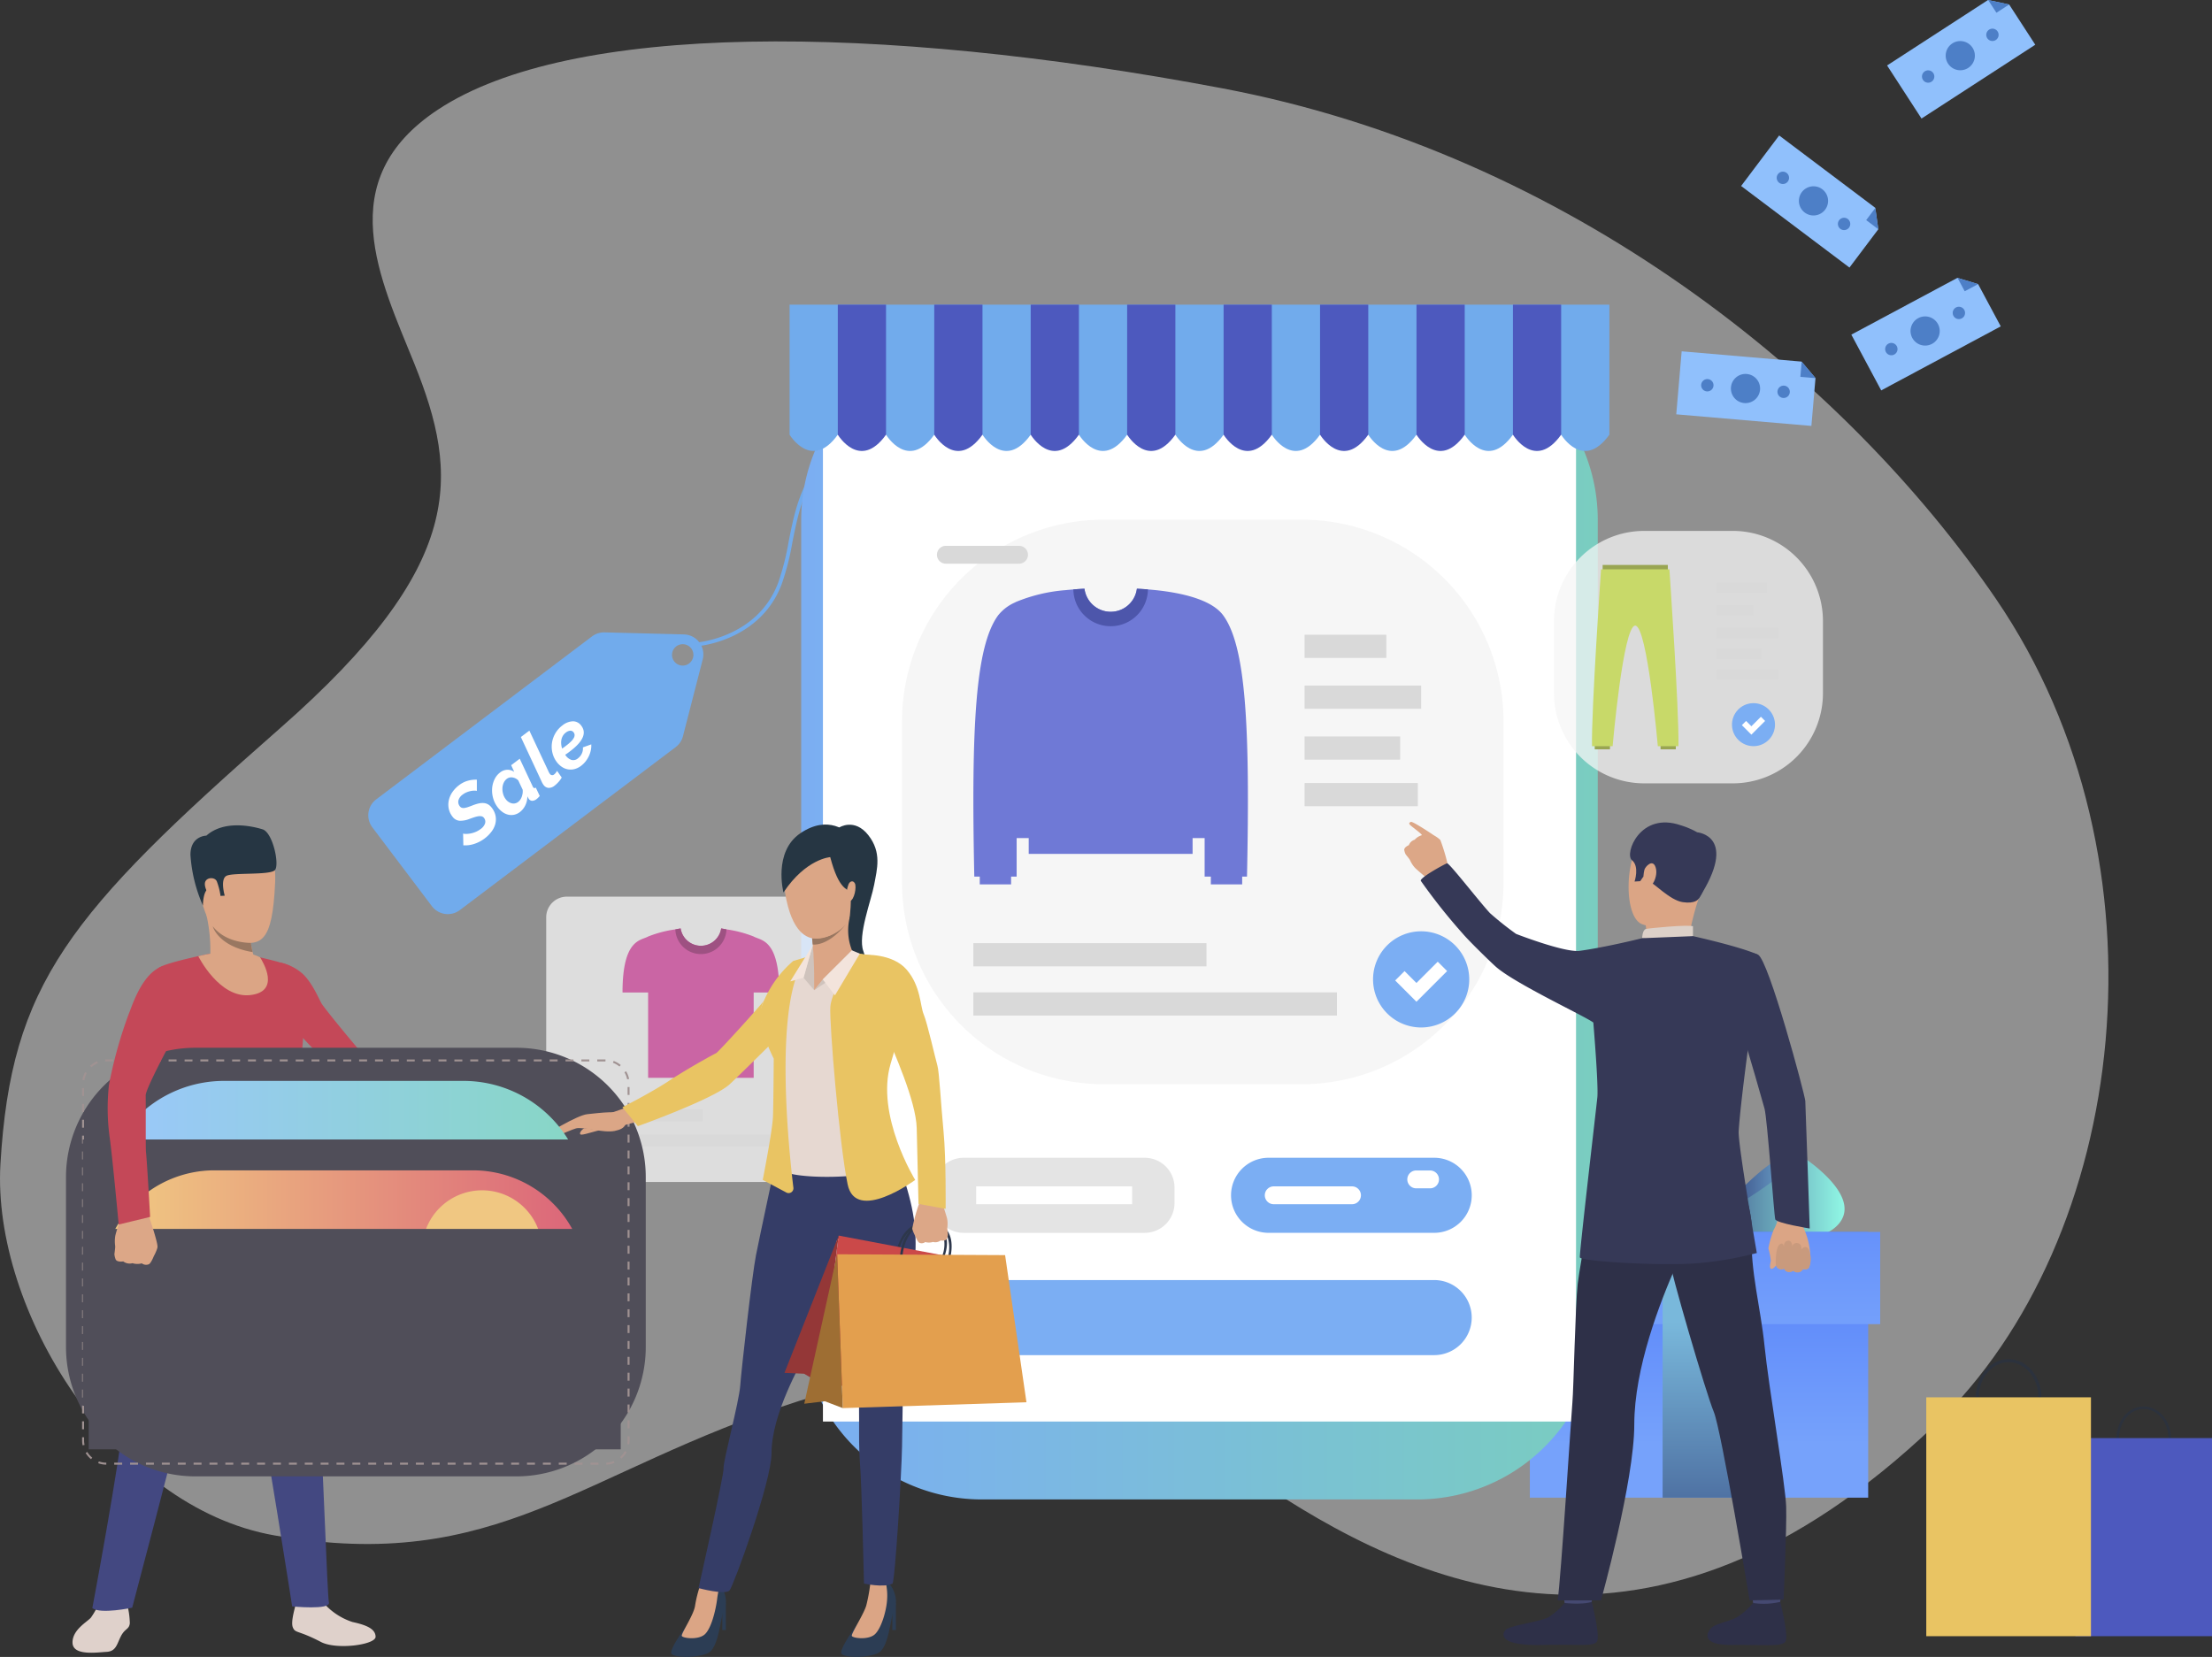 <svg xmlns="http://www.w3.org/2000/svg" xmlns:xlink="http://www.w3.org/1999/xlink" width="358.339" height="268.455" viewBox="0 0 358.339 268.455"><rect x="0" y="0" width="358.339" height="268.455" fill="#333333" stroke="none"/><defs><style>.a{fill:#eee;opacity:0.5;}.b{fill:#71abec;}.c{fill:url(#a);}.d{fill:url(#b);}.e{fill:url(#c);}.f{fill:url(#f);}.g{fill:url(#g);}.h{fill:url(#h);}.i{fill:url(#i);}.j{fill:url(#j);}.k{fill:#fff;}.l,.q,.t{fill:#f6f6f6;}.m{fill:#d9d9d9;}.n{fill:#6f79d6;}.o{fill:#4d56ab;}.p{fill:#7baef3;}.q{opacity:0.75;}.r{fill:#ca65a4;}.s{fill:#9e5182;}.t{opacity:0.74;}.u{fill:#99a552;}.v{fill:#c8d969;}.w{fill:#dba585;}.x{fill:#c99a7d;}.y{fill:#363957;}.z{fill:#454971;}.aa{fill:#2e3048;}.ab{fill:#dcd0c8;}.ac{fill:#dca787;}.ad{fill:#90c0fc;}.ae{fill:#4d7fc7;}.af{fill:#4d59be;}.ag{fill:#e4e4e4;}.ah{fill:#2c323d;}.ai{fill:#e9c463;}.aj{fill:#dfd1cb;}.ak{fill:#434881;}.al{fill:#c44858;}.am{fill:#263643;}.an{fill:#997761;}.ao{fill:#504e59;}.ap{fill:#a09292;}.aq{fill:#dba686;}.ar{fill:#2c3d54;}.as{fill:#353d67;}.at{fill:#e6d8d1;}.au{fill:#cfc3bc;}.av{fill:#f3e4dc;}.aw{fill:url(#k);}.ax{fill:url(#l);}.ay{fill:#f0c782;}.az{fill:#2d374b;}.ba{fill:#cb4949;}.bb{fill:#943737;}.bc{fill:#e39f4e;}.bd{fill:#9e6e33;}</style><linearGradient id="a" y1="0.5" x2="1" y2="0.5" gradientUnits="objectBoundingBox"><stop offset="0" stop-color="#293371"/><stop offset="1" stop-color="#79b8db"/></linearGradient><linearGradient id="b" y1="0.5" x2="1" y2="0.5" gradientUnits="objectBoundingBox"><stop offset="0" stop-color="#465f92"/><stop offset="0.995" stop-color="#94ffe9"/></linearGradient><linearGradient id="c" x1="-0.272" y1="1.088" x2="1.226" y2="-0.161" xlink:href="#b"/><linearGradient id="f" x1="0.494" y1="0.579" x2="0.444" y2="-0.361" gradientUnits="objectBoundingBox"><stop offset="0" stop-color="#3e4a91"/><stop offset="1" stop-color="#586cd9"/></linearGradient><linearGradient id="g" x1="0.5" y1="0.8" x2="0.5" y2="0.077" gradientUnits="objectBoundingBox"><stop offset="0" stop-color="#76a2fb"/><stop offset="1" stop-color="#5782fa"/></linearGradient><linearGradient id="h" x1="0.5" y1="1.172" x2="0.5" y2="-1.125" xlink:href="#g"/><linearGradient id="i" x1="0.5" y1="1.595" x2="0.5" y2="0.34" xlink:href="#a"/><linearGradient id="j" y1="0.5" x2="1" y2="0.5" gradientUnits="objectBoundingBox"><stop offset="0" stop-color="#7baef3"/><stop offset="1" stop-color="#7acdc0"/></linearGradient><linearGradient id="k" y1="0.5" x2="1" y2="0.5" gradientUnits="objectBoundingBox"><stop offset="0" stop-color="#9bc7fc"/><stop offset="1" stop-color="#87d7c4"/></linearGradient><linearGradient id="l" y1="0.5" x2="1" y2="0.5" gradientUnits="objectBoundingBox"><stop offset="0" stop-color="#f1cc82"/><stop offset="1" stop-color="#db6479"/></linearGradient></defs><g transform="translate(-3925 -982)"><path class="a" d="M1452.656,474.648c31.436-30.009,38.946-91.277,9.829-133.876-24.269-35.506-68.971-72.028-125.3-82.675s-105.681-10.635-127.023,3.43c-17.466,11.51-9.347,27.541-3.869,41.163,7.312,18.185,8.389,32.623-21.69,59.04-34.337,30.156-43.631,41.477-45.352,70.636-1.4,23.716,18.4,55.616,44.381,60.187,36.17,6.365,49.595-10.445,84.981-21.777,28.387-9.09,48.075-4.84,73.813,12.582S1406.524,518.685,1452.656,474.648Z" transform="translate(2785.821 738.211)"/><g transform="translate(3935.691 982)"><g transform="translate(0 0)"><g transform="translate(102.105 50.203)"><path class="b" d="M1700.558,521.46l-.039-.615c.1-.007,9.884-.73,13.264-9.679a41.643,41.643,0,0,0,1.7-6.676c1.554-7.837,3.161-15.94,18.417-21.46,9.714-3.515,16.938-2.911,22.745-2.427,8.909.744,14.8,1.236,22.306-13.66l.55.277c-7.7,15.268-13.748,14.763-22.908,14-5.745-.479-12.9-1.077-22.482,2.392-14.929,5.4-16.5,13.331-18.023,21a42.03,42.03,0,0,1-1.732,6.773C1710.837,520.711,1700.66,521.454,1700.558,521.46Z" transform="translate(-1700.519 -466.943)"/></g><g transform="translate(235.195 186.762)"><path class="c" d="M2440.723,1157.366s-7.492-2.724-11.63-5.782a7.209,7.209,0,0,1-2.515-2.75,1.893,1.893,0,0,1,.587-2.25s.5-.2,1.77.323c1.88.78,5.446,3.166,11.564,10.2Z" transform="translate(-2413.652 -1146.545)"/><path class="d" d="M2412.888,1157.52l-.427,2.09s-14.957,3.734-19.707-1.14c-.071-.072-.138-.144-.2-.218a3.882,3.882,0,0,1-.826-1.472c-1.342-4.627,7.6-10.043,7.6-10.043-.2.26-.15.621.1,1.055a6.99,6.99,0,0,0,1.226,1.427C2404.181,1152.549,2412.888,1157.52,2412.888,1157.52Z" transform="translate(-2385.817 -1146.699)"/><path class="e" d="M2401.2,1153.413s-3.079,1.271-4.008,3.263-1.45,3.685-2.735,4.293a3.358,3.358,0,0,0-1.363,1.477,3.888,3.888,0,0,1-.826-1.472,4.674,4.674,0,0,1,1.065-2.456c1.914-2.264,3.851-3.9,4.088-4.721.179-.619,1.776-1.443,2.553-1.811a6.994,6.994,0,0,0,1.227,1.427Z" transform="translate(-2386.362 -1150.893)"/><path class="c" d="M2520.262,1157.366s7.492-2.724,11.63-5.782a7.2,7.2,0,0,0,2.514-2.75,1.893,1.893,0,0,0-.587-2.25s-.5-.2-1.769.323c-1.88.78-5.447,3.166-11.564,10.2Z" transform="translate(-2488.634 -1146.545)"/><path class="d" d="M2520.262,1157.52l.427,2.09s14.958,3.734,19.709-1.14c.07-.072.137-.144.2-.218a3.882,3.882,0,0,0,.826-1.472c1.342-4.627-7.6-10.043-7.6-10.043.2.26.15.621-.1,1.055a6.974,6.974,0,0,1-1.226,1.427C2528.969,1152.549,2520.262,1157.52,2520.262,1157.52Z" transform="translate(-2488.634 -1146.699)"/><path class="f" d="M2493.856,1196.539s.7-.791,1.188-.481,1.188-.594,1.937-.232.827-.639,1.732-.087a2.627,2.627,0,0,1,.775,3.264c-.672.9-1.034-.181-1.369,0s-.956.988-1.989.364-2.558.565-2.454-.209A7.752,7.752,0,0,1,2493.856,1196.539Z" transform="translate(-2467.355 -1185.718)"/><rect class="g" width="54.812" height="43.052" transform="translate(1.944 12.837)"/><rect class="h" width="58.699" height="14.939" transform="translate(0 12.837)"/><rect class="i" width="11.791" height="43.052" transform="translate(23.454 12.837)"/></g><path class="j" d="M29.241,0H99.8a29.241,29.241,0,0,1,29.241,29.241V158.7A29.241,29.241,0,0,1,99.8,187.941H29.237A29.237,29.237,0,0,1,0,158.7V29.241A29.241,29.241,0,0,1,29.241,0Z" transform="translate(119.102 54.997)"/><g transform="translate(48.972 102.452)"><path class="b" d="M1487.219,727.3l-12.842-.331a3.241,3.241,0,0,0-2.035.653l-34.958,26.4a3.238,3.238,0,0,0-.633,4.535l9.646,12.773a3.238,3.238,0,0,0,4.535.632l34.958-26.4a3.235,3.235,0,0,0,1.185-1.779l3.2-12.442A3.238,3.238,0,0,0,1487.219,727.3Zm.859,4.7a1.733,1.733,0,1,1,.339-2.426A1.732,1.732,0,0,1,1488.079,731.992Z" transform="translate(-1436.097 -726.964)"/><g transform="translate(12.974 14.413)"><path class="k" d="M1506.542,855.243a5.694,5.694,0,0,1-1.685.881,4.564,4.564,0,0,1-1.77.231l-.04-1.905a1.235,1.235,0,0,0,.427.059,3.963,3.963,0,0,0,.7-.059,4.214,4.214,0,0,0,.844-.239,3.555,3.555,0,0,0,.849-.479,1.836,1.836,0,0,0,.743-.944.983.983,0,0,0-.183-.878.652.652,0,0,0-.378-.252,1.387,1.387,0,0,0-.522-.013,3.973,3.973,0,0,0-.653.159q-.359.117-.779.271a4,4,0,0,1-1.631.3,1.572,1.572,0,0,1-1.151-.684,3.089,3.089,0,0,1-.606-1.34,3.365,3.365,0,0,1,.044-1.375,3.762,3.762,0,0,1,.592-1.284,4.814,4.814,0,0,1,1.038-1.069,4.183,4.183,0,0,1,1.494-.745,4.74,4.74,0,0,1,1.4-.157l0,1.825a1.068,1.068,0,0,0-.346-.048,2.864,2.864,0,0,0-.572.05,3.671,3.671,0,0,0-.676.193,2.737,2.737,0,0,0-.664.37,1.749,1.749,0,0,0-.729.974,1.126,1.126,0,0,0,.23.949.659.659,0,0,0,.318.239.943.943,0,0,0,.437.028,3.063,3.063,0,0,0,.562-.139q.311-.105.713-.262a7.272,7.272,0,0,1,.946-.308,2.871,2.871,0,0,1,.837-.087,1.742,1.742,0,0,1,.731.2,1.962,1.962,0,0,1,.63.565,3.086,3.086,0,0,1,.63,1.395,3.006,3.006,0,0,1-.09,1.346,3.645,3.645,0,0,1-.651,1.216A5.8,5.8,0,0,1,1506.542,855.243Z" transform="translate(-1500.663 -836.263)"/><path class="k" d="M1540.394,837.511a2.333,2.333,0,0,1-.943.443,2.2,2.2,0,0,1-.962-.014,2.606,2.606,0,0,1-.914-.424,3.607,3.607,0,0,1-.791-.777,4.345,4.345,0,0,1-.731-1.474,4.6,4.6,0,0,1-.165-1.576,4.064,4.064,0,0,1,.384-1.462,3.039,3.039,0,0,1,.918-1.133,1.962,1.962,0,0,1,1.172-.429,1.819,1.819,0,0,1,1.11.349l-.5-1.089,1.388-1.048,2.071,4.422a.915.915,0,0,0,.109.21.272.272,0,0,0,.421.04l.643,1.368c-.108.116-.2.215-.286.3a2.185,2.185,0,0,1-.228.2,1.2,1.2,0,0,1-.692.279.678.678,0,0,1-.565-.306,2.5,2.5,0,0,1-.235-.44,3.287,3.287,0,0,1-.337,1.483A3.011,3.011,0,0,1,1540.394,837.511Zm-.271-1.65a1.5,1.5,0,0,0,.328-.353,2.046,2.046,0,0,0,.244-.485,2.966,2.966,0,0,0,.133-.556,2.228,2.228,0,0,0,.006-.574l-.709-1.5a1.606,1.606,0,0,0-.934-.482,1.194,1.194,0,0,0-.921.223,1.657,1.657,0,0,0-.513.656,2.318,2.318,0,0,0-.2.867,2.944,2.944,0,0,0,.112.924,2.478,2.478,0,0,0,.412.836,1.75,1.75,0,0,0,.97.682A1.209,1.209,0,0,0,1540.123,835.861Z" transform="translate(-1528.802 -822.813)"/><path class="k" d="M1564.554,815.118a1.5,1.5,0,0,1-.991.366,1.1,1.1,0,0,1-.808-.488,2.047,2.047,0,0,1-.13-.195c-.04-.068-.082-.144-.125-.231l-3.417-7.325,1.378-1.04,3.164,6.752a1.207,1.207,0,0,0,.063.116,1.285,1.285,0,0,0,.073.107.47.47,0,0,0,.746.1,1.3,1.3,0,0,0,.233-.241,2.24,2.24,0,0,0,.207-.319l.756,1.089a3.817,3.817,0,0,1-.523.719A4.612,4.612,0,0,1,1564.554,815.118Z" transform="translate(-1547.343 -804.696)"/><path class="k" d="M1588.725,805.9a2.986,2.986,0,0,1-1.056.529,2.5,2.5,0,0,1-2.047-.341,3.379,3.379,0,0,1-.843-.8,3.972,3.972,0,0,1-.7-1.479A4.251,4.251,0,0,1,1584,802.2a4.383,4.383,0,0,1,.54-1.547,4.254,4.254,0,0,1,1.148-1.29,2.889,2.889,0,0,1,1.7-.672,1.649,1.649,0,0,1,1.372.729q1.322,1.75-1.807,4.113l-.383.289q-.2.148-.43.292l.1.135a1.856,1.856,0,0,0,.922.7,1.138,1.138,0,0,0,1.045-.253,2.047,2.047,0,0,0,.633-.787,1.9,1.9,0,0,0,.171-.991l1.356-.487a3.652,3.652,0,0,1-.073.958,4.158,4.158,0,0,1-.317.947,4.536,4.536,0,0,1-.532.857A3.927,3.927,0,0,1,1588.725,805.9Zm-2.484-5.379a1.8,1.8,0,0,0-.477.531,1.963,1.963,0,0,0-.238.643,2.647,2.647,0,0,0-.029.7,3.087,3.087,0,0,0,.15.716c.116-.076.226-.154.329-.232l.321-.242a7.275,7.275,0,0,0,.806-.689,2.45,2.45,0,0,0,.442-.578.948.948,0,0,0,.122-.475.72.72,0,0,0-.153-.4.631.631,0,0,0-.568-.279A1.322,1.322,0,0,0,1586.241,800.525Z" transform="translate(-1567.22 -798.692)"/></g></g><rect class="k" width="122" height="165.341" transform="translate(122.623 64.976)"/><g transform="translate(135.439 84.197)"><path class="l" d="M32.68,0H64.757A32.679,32.679,0,0,1,97.436,32.679V58.786a32.68,32.68,0,0,1-32.68,32.68H32.68A32.68,32.68,0,0,1,0,58.786V32.68A32.68,32.68,0,0,1,32.68,0Z"/><g transform="translate(11.552 68.615)"><rect class="m" width="37.762" height="3.761"/></g><g transform="translate(65.211 18.642)"><rect class="m" width="13.239" height="3.761"/></g><g transform="translate(65.211 26.881)"><rect class="m" width="18.882" height="3.761"/></g><g transform="translate(65.211 35.121)"><rect class="m" width="15.478" height="3.761"/></g><g transform="translate(65.211 42.666)"><rect class="m" width="18.344" height="3.761"/></g><g transform="translate(11.552 76.585)"><rect class="m" width="58.898" height="3.761"/></g><g transform="translate(11.552 11.188)"><path class="n" d="M1930.808,693.941a26.341,26.341,0,0,1,8.016-1.909c.437-.044.861-.081,1.279-.119.624-.049,1.23-.087,1.8-.112a4.28,4.28,0,0,0,8.491,0c.562.025,1.166.063,1.791.112.412.037.842.075,1.273.119,4.236.443,9.052,1.529,10.923,4.092,3.644,4.991,4.367,17.78,3.849,42.317h-.782V739.7h-5.075v-1.254h-1.005V732.2h-1.95v2.567H1932.87V732.2h-1.956v6.238h-.9V739.7h-5.075v-1.254h-.885c-.518-24.536.212-37.326,3.85-42.317a7.141,7.141,0,0,1,2.688-2.077Z" transform="translate(-1923.902 -691.801)"/><g transform="translate(16.201)"><path class="o" d="M2016.607,691.913a6.04,6.04,0,0,1-12.079,0c.624-.049,1.23-.087,1.8-.112a4.28,4.28,0,0,0,8.491,0C2015.377,691.826,2015.982,691.863,2016.607,691.913Z" transform="translate(-2004.528 -691.801)"/></g></g><g transform="translate(76.301 66.689)"><path class="p" d="M2261.717,975.8a7.791,7.791,0,1,1-7.792-7.791A7.792,7.792,0,0,1,2261.717,975.8Z" transform="translate(-2246.134 -968.006)"/></g><g transform="translate(79.885 71.616)"><path class="k" d="M2267.415,999.014l-3.447-3.447,1.519-1.52,1.927,1.927,3.449-3.449,1.52,1.52Z" transform="translate(-2263.969 -992.524)"/></g></g><g transform="translate(77.794 145.275)"><path class="q" d="M1626.305,940.08h-43.424a3.348,3.348,0,0,0-3.348,3.348V982.96a3.348,3.348,0,0,0,3.348,3.348h43.424a3.349,3.349,0,0,0,3.349-3.348V943.428A3.348,3.348,0,0,0,1626.305,940.08Z" transform="translate(-1579.533 -940.08)"/><g transform="translate(5.943 34.473)"><rect class="m" width="19.425" height="1.935"/></g><g transform="translate(5.943 38.573)"><rect class="m" width="30.297" height="1.935"/></g><g transform="translate(39.249 33.483)"><path class="p" d="M1782.876,1110.719a4.008,4.008,0,1,1-4.008-4.008A4.007,4.007,0,0,1,1782.876,1110.719Z" transform="translate(-1774.861 -1106.711)"/></g><g transform="translate(41.143 36.068)"><path class="k" d="M1786.01,1122.76l-1.723-1.722.68-.68,1.043,1.042,1.825-1.825.679.68Z" transform="translate(-1784.287 -1119.575)"/></g><g transform="translate(12.362 5.149)"><path class="r" d="M1666.45,976.087H1662.3v13.822h-17.1V976.087h-4.147c0-8.714,2.972-8.392,4.147-9.072a19.03,19.03,0,0,1,4.409-1.157c.29-.054.577-.107.86-.154a3.322,3.322,0,0,0,6.565,0c.283.047.569.1.86.154a19.024,19.024,0,0,1,4.409,1.157C1663.478,967.695,1666.45,967.372,1666.45,976.087Z" transform="translate(-1641.053 -965.703)"/><g transform="translate(8.556)"><path class="s" d="M1691.919,965.857a4.145,4.145,0,0,1-8.285,0c.29-.054.576-.107.86-.154a3.322,3.322,0,0,0,6.565,0C1691.342,965.75,1691.628,965.8,1691.919,965.857Z" transform="translate(-1683.634 -965.703)"/></g></g></g><g transform="translate(241.052 86.018)"><path class="t" d="M14.613,0H28.959A14.613,14.613,0,0,1,43.571,14.613V26.289A14.612,14.612,0,0,1,28.959,40.9H14.612A14.612,14.612,0,0,1,0,26.289V14.613A14.613,14.613,0,0,1,14.613,0Z"/><rect class="m" width="8.203" height="1.682" transform="translate(26.305 8.337)"/><rect class="m" width="6.013" height="1.682" transform="translate(26.305 12.021)"/><rect class="m" width="10.072" height="1.682" transform="translate(26.305 15.705)"/><rect class="m" width="10.072" height="1.682" transform="translate(26.305 22.453)"/><rect class="m" width="7.295" height="1.682" transform="translate(26.305 19.079)"/><circle class="p" cx="3.484" cy="3.484" r="3.484" transform="translate(28.739 28.005) rotate(-1.59)"/><g transform="translate(30.437 30.11)"><path class="k" d="M2545.022,797.928l-1.541-1.542.679-.68.861.862,1.543-1.542.68.679Z" transform="translate(-2543.481 -795.026)"/></g><g transform="translate(6.153 5.514)"><rect class="u" width="2.468" height="1.684" transform="translate(11.11 28.19)"/><rect class="u" width="2.468" height="1.684" transform="translate(0.446 28.19)"/><rect class="u" width="10.561" height="1.421" transform="translate(1.727)"/><path class="v" d="M2435.174,676.156H2424.1s-1.582,22.791-1.464,28.651h3.34s1.7-19.531,3.662-19.531,3.662,19.531,3.662,19.531h3.34C2436.756,698.947,2435.174,676.156,2435.174,676.156Z" transform="translate(-2422.63 -675.445)"/></g></g><g transform="translate(216.78 133.156)"><g transform="translate(59.007 62.25)"><path class="w" d="M2566.984,1190.164a4.4,4.4,0,0,0-.569,1.506,7.229,7.229,0,0,1-.7,1.779,16.952,16.952,0,0,0-.845,2.964,13.747,13.747,0,0,1,.4,1.985c-.068.429-.313,1.28.073,1.336s.823-.64.823-.64a.565.565,0,0,0,.29.546.956.956,0,0,0,.97.035s.233.435.527.494a1.2,1.2,0,0,0,.965-.13,1.169,1.169,0,0,0,.733.235.961.961,0,0,0,.813-.505s.725.147.935-.192a3.25,3.25,0,0,0,.26-1,11.713,11.713,0,0,0-.918-5.067,4.487,4.487,0,0,1,.239-3.936Z" transform="translate(-2564.874 -1189.568)"/></g><g transform="translate(60.197 67.858)"><path class="x" d="M2570.8,1221.133s-.064-2.484.589-3.012.727.367.727.367-.088-.886.626-1.005.744.933.744.933a.691.691,0,0,1,.867-.543c.75.14.571,1.012.571,1.012s.717-.855,1.182-.034a3.7,3.7,0,0,1,.062,3.016s-.254.382-.969.2a.988.988,0,0,1-1.548.3s-1.1.608-1.5-.357A.912.912,0,0,1,2570.8,1221.133Z" transform="translate(-2570.796 -1217.474)"/></g><path class="y" d="M2532.159,991.456s4.251,14.167,5.687,19.393c.45,1.639,1.541,17.291,1.734,17.922s5.584,1.493,5.584,1.493-.654-19.58-.715-20.648-5.949-22.933-7.662-23.714c-1.283-.584-1.96-.1-3.577,1.1C2530.943,988.685,2532.159,991.456,2532.159,991.456Z" transform="translate(-2479.466 -964.378)"/><g transform="translate(56.143 123.463)"><path class="z" d="M2550.621,1494.546s.387,2.69.436,3.093,4.311-.238,4.311-.238l.345-3.2S2551.154,1494.167,2550.621,1494.546Z" transform="translate(-2550.621 -1494.199)"/></g><g transform="translate(49.138 126.379)"><path class="aa" d="M2523.154,1508.893a11.5,11.5,0,0,1-2.656,2.327c-1.306.707-3.358.986-4.131,1.717-.557.528-2.03,2.8,3.394,2.754s8.04.321,8.621-.55-.841-6.431-.841-6.431A11.476,11.476,0,0,1,2523.154,1508.893Z" transform="translate(-2515.758 -1508.711)"/></g><g transform="translate(25.606 123.463)"><path class="z" d="M2398.648,1494.546s.387,2.69.436,3.093,4.311-.238,4.311-.238l.344-3.2S2399.18,1494.167,2398.648,1494.546Z" transform="translate(-2398.648 -1494.199)"/></g><g transform="translate(16.095 126.379)"><path class="aa" d="M2361.217,1508.893a11.5,11.5,0,0,1-2.656,2.327c-1.306.707-6.112,1.287-6.885,2.017-.558.528-1.485,2.652,6.147,2.454,5.423-.141,8.04.321,8.621-.55s-.841-6.431-.841-6.431S2364.393,1509.205,2361.217,1508.893Z" transform="translate(-2351.315 -1508.711)"/></g><g transform="translate(42.835 54.702)"><path class="aa" d="M2494.171,1152s4,6.363,3.706,12.114,1.453,12.031,2.054,18.039c.67,6.7,3.415,22.554,3.514,26.137s-.426,15.023-.426,15.023l-5.493.126s-4.615-27.721-5.81-30.55-7.122-22.994-7.32-25.256S2494.171,1152,2494.171,1152Z" transform="translate(-2484.393 -1152)"/></g><g transform="translate(24.863 53.605)"><path class="aa" d="M2401.623,1148.5s-3.018,15.763-3.417,19.283-.663,17.035-.862,19.235-1.861,28.724-2.391,32.058h7.024s5.392-19.33,5.392-28.475,4.165-19.883,6.854-25.917,8.844-6.177,10.5-17.372C2424.719,1147.315,2403.859,1144.953,2401.623,1148.5Z" transform="translate(-2394.953 -1146.545)"/></g><g transform="translate(36.358 0.716)"><path class="w" d="M2461.732,883.828s-5.375-2.008-7.854,2.084-2.239,12.283.47,13.29,6.779.481,8.166-2.08,2.64-6.262,2.58-8.735A5.388,5.388,0,0,0,2461.732,883.828Z" transform="translate(-2452.159 -883.336)"/></g><g transform="translate(38.972 11.669)"><path class="w" d="M2465.325,942.945a4.65,4.65,0,0,1-.146,2.166c-.369.715,6.963.734,6.963.734a48.339,48.339,0,0,1,1.724-7.174C2475,935.385,2465.325,942.945,2465.325,942.945Z" transform="translate(-2465.166 -937.843)"/></g><g transform="translate(36.589 0.097)"><path class="y" d="M2464.391,892.653s-.506.835-2.572.51-4.586-3.073-5.449-3.375-.871-.808-.871-.808l-.54.789-.917.058s.836-2.459-.425-3.462,1.309-7.959,7.934-5.643c0,0,5.089,1.4,4.9,4.3S2465.53,891.211,2464.391,892.653Z" transform="translate(-2453.307 -880.253)"/></g><g transform="translate(38.55 16.841)"><path class="ab" d="M2463.065,965.592s.024-1.366.642-1.5,6.834-.729,7.594-.43v1.592S2469.837,966.158,2463.065,965.592Z" transform="translate(-2463.065 -963.583)"/></g><g transform="translate(38.755 6.716)"><path class="w" d="M2464.248,914.25c.116-.485,1.35-1.872,1.823-.387s-.714,3.483-1.376,3.313S2463.954,915.481,2464.248,914.25Z" transform="translate(-2464.085 -913.195)"/></g><g transform="translate(13.859 34.988)"><path class="y" d="M2340.212,1053.9h.01C2340.179,1053.914,2340.174,1053.916,2340.212,1053.9Z" transform="translate(-2340.186 -1053.895)"/></g><g transform="translate(47.462 1.692)"><path class="y" d="M2507.42,888.19s6.853.536.21,10.8Z" transform="translate(-2507.42 -888.19)"/></g><path class="ac" d="M2271.974,883.547a1.478,1.478,0,0,1,.956-.887,2.369,2.369,0,0,1,1.1-.707.991.991,0,0,1,.046-.094c-.486-.522-1.9-1.5-1.981-1.683-.1-.225-.075-.25.2-.4.229-.125,2.535,1.375,3.3,1.884.188.119.342.23.373.256a5.883,5.883,0,0,1,1.006.692,1.4,1.4,0,0,1,.116.133,30.174,30.174,0,0,1,1.28,4.395l-1.6.72-1.547,1.312s-1.805-1.495-2.269-1.965a4.672,4.672,0,0,1-.8-1.249,2.367,2.367,0,0,0-.152-.226c-.21-.284-.528-.664-.528-.664a2.547,2.547,0,0,1-.251-.771C2271.249,883.835,2271.974,883.547,2271.974,883.547Z" transform="translate(-2271.217 -879.77)"/><g transform="translate(2.688 6.715)"><path class="y" d="M2310.176,927.393c4.261-.562,10.28-2.068,10.28-2.068l8.236-.336s7.56,1.664,10.536,3.008c.282.128.284,6.744,1.059,8.479l-2.468,5.207s-1.427,10.314-1.722,14.9c-.136,2.106,2.941,19.747,2.941,19.747a56.947,56.947,0,0,1-8.918,1.59c-5.621.619-19.667-.224-19.755-.888s2.719-24.722,2.844-25.968c.191-1.912-.658-12.074-.658-12.074-1.3-1.006-12.694-6.3-15.8-9.052-.833-.738-4.344-4.158-5.343-5.339a95.81,95.81,0,0,1-6.785-8.539c-.4-.44,3.842-2.745,4.226-2.873.336-.113,5.115,6.079,6.954,8.071a51.5,51.5,0,0,0,4.229,3.368S2307.511,927.545,2310.176,927.393Z" transform="translate(-2284.594 -913.188)"/></g></g><g transform="translate(260.863 56.92)"><path class="ad" d="M2513.156,504.716l-.665,7.742L2490.6,510.58l.875-10.21,19.42,1.666.1.114,2.061,2.446Z" transform="translate(-2490.603 -500.371)"/><path class="ae" d="M2593.1,511.427l-2.449-.21.21-2.448.04.048.092.109,1.954,2.32Z" transform="translate(-2570.548 -507.082)"/><path class="ae" d="M2539.362,521.176a2.363,2.363,0,1,1-2.152-2.557A2.363,2.363,0,0,1,2539.362,521.176Z" transform="translate(-2525.794 -514.945)"/><path class="ae" d="M2574.2,529.125a1,1,0,1,1-.911-1.081A1,1,0,0,1,2574.2,529.125Z" transform="translate(-2555.812 -522.48)"/><path class="ae" d="M2510.661,523.674a1,1,0,1,1,.91,1.081A1,1,0,0,1,2510.661,523.674Z" transform="translate(-2506.627 -518.261)"/></g><g transform="translate(289.221 45.016)"><path class="ad" d="M2652.267,442.14l3.668,6.849-19.366,10.373-4.838-9.033,17.182-9.2.144.043,3.062.925Z" transform="translate(-2631.73 -441.126)"/><path class="ae" d="M2720.7,442.172l-2.167,1.161-1.159-2.166.06.018.135.041,2.9.877Z" transform="translate(-2700.167 -441.159)"/><path class="ae" d="M2683.9,473.476a2.363,2.363,0,1,1-3.2-.968A2.363,2.363,0,0,1,2683.9,473.476Z" transform="translate(-2669.861 -465.978)"/><path class="ae" d="M2715.349,464.96a1,1,0,1,1-1.353-.409A1,1,0,0,1,2715.349,464.96Z" transform="translate(-2697.045 -459.749)"/><path class="ae" d="M2659.128,495.074a1,1,0,1,1,1.353.409A1,1,0,0,1,2659.128,495.074Z" transform="translate(-2653.528 -483.058)"/></g><g transform="translate(271.367 21.949)"><path class="ad" d="M2565.1,341.523l-4.674,6.207-17.552-13.215,6.163-8.186,15.572,11.724.021.148.447,3.168Z" transform="translate(-2542.875 -326.33)"/><path class="ae" d="M2645.672,388.256l-1.964-1.479,1.478-1.963.009.062.02.141.425,3Z" transform="translate(-2623.447 -373.063)"/><path class="ae" d="M2593.7,371.094a2.363,2.363,0,1,1-.467-3.31A2.363,2.363,0,0,1,2593.7,371.094Z" transform="translate(-2580.089 -359.075)"/><path class="ae" d="M2622.712,394.278a1,1,0,1,1-.2-1.4A1,1,0,0,1,2622.712,394.278Z" transform="translate(-2605.233 -379.346)"/><path class="ae" d="M2571.76,355.917a1,1,0,1,1,.2,1.4A1,1,0,0,1,2571.76,355.917Z" transform="translate(-2565.795 -349.654)"/></g><g transform="translate(295.011)"><path class="ad" d="M2680.323,217.829l4.229,6.518-18.429,11.959-5.578-8.6L2676.9,217.1l.147.031,3.128.665Z" transform="translate(-2660.545 -217.1)"/><path class="ae" d="M2745.457,217.852l-2.062,1.338-1.337-2.061.061.013.139.03,2.968.631Z" transform="translate(-2725.679 -217.123)"/><path class="ae" d="M2712.156,251.307a2.364,2.364,0,1,1-3.269-.7A2.363,2.363,0,0,1,2712.156,251.307Z" transform="translate(-2698.312 -243.573)"/><path class="ae" d="M2742.351,240.661a1,1,0,1,1-1.382-.294A1,1,0,0,1,2742.351,240.661Z" transform="translate(-2724.444 -235.563)"/><path class="ae" d="M2688.849,275.377a1,1,0,1,1,1.382.295A1,1,0,0,1,2688.849,275.377Z" transform="translate(-2683.033 -262.434)"/></g><g transform="translate(117.22 49.362)"><path class="b" d="M1775.745,462.758v21.066s3.561,5.935,7.812,0h7.813s3.561,5.935,7.812,0h7.813s3.56,5.935,7.812,0h7.812s3.561,5.935,7.812,0h7.812s3.561,5.935,7.812,0h7.812s3.561,5.935,7.812,0h7.812s3.561,5.935,7.812,0h7.812s3.561,5.935,7.812,0h7.812s3.561,5.935,7.813,0V462.758Z" transform="translate(-1775.745 -462.758)"/><g transform="translate(7.812)"><path class="af" d="M1814.621,483.824s3.561,5.935,7.813,0V462.758h-7.812Z" transform="translate(-1814.621 -462.758)"/><path class="af" d="M1892.377,483.824s3.56,5.935,7.812,0V462.758h-7.812Z" transform="translate(-1876.753 -462.758)"/><path class="af" d="M1970.134,483.824s3.56,5.935,7.812,0V462.758h-7.812Z" transform="translate(-1938.885 -462.758)"/><path class="af" d="M2047.89,483.824s3.56,5.935,7.812,0V462.758h-7.812Z" transform="translate(-2001.017 -462.758)"/><path class="af" d="M2125.643,483.824s3.56,5.935,7.812,0V462.758h-7.812Z" transform="translate(-2063.146 -462.758)"/><path class="af" d="M2203.4,483.824s3.561,5.935,7.812,0V462.758H2203.4Z" transform="translate(-2125.277 -462.758)"/><path class="af" d="M2281.154,483.824s3.56,5.935,7.812,0V462.758h-7.812Z" transform="translate(-2187.409 -462.758)"/><path class="af" d="M2358.911,462.758v21.066s3.561,5.935,7.812,0V462.758Z" transform="translate(-2249.542 -462.758)"/></g></g><path class="p" d="M6.082,0H32.911a6.082,6.082,0,0,1,6.082,6.082v0a6.083,6.083,0,0,1-6.083,6.083H6.082A6.082,6.082,0,0,1,0,6.083v0A6.082,6.082,0,0,1,6.082,0Z" transform="translate(188.735 187.579)"/><path class="ag" d="M1926.18,1150.613h-29.324a4.835,4.835,0,0,0-4.835,4.834v2.5a4.835,4.835,0,0,0,4.835,4.835h29.324a4.835,4.835,0,0,0,4.834-4.835v-2.5A4.835,4.835,0,0,0,1926.18,1150.613Z" transform="translate(-1751.436 -963.034)"/><path class="p" d="M1973.082,1261.4H1898.1a6.083,6.083,0,0,1-6.083-6.083h0a6.082,6.082,0,0,1,6.083-6.082h74.978a6.082,6.082,0,0,1,6.082,6.082h0A6.082,6.082,0,0,1,1973.082,1261.4Z" transform="translate(-1751.436 -1041.841)"/><rect class="k" width="25.268" height="2.893" transform="translate(147.448 192.215)"/><path class="k" d="M2172.975,1176.577H2160.3a1.446,1.446,0,0,1-1.447-1.446h0a1.446,1.446,0,0,1,1.447-1.447h12.679a1.446,1.446,0,0,1,1.447,1.447h0A1.446,1.446,0,0,1,2172.975,1176.577Z" transform="translate(-1964.649 -981.469)"/><path class="m" d="M1907.859,660.106H1896a1.446,1.446,0,0,1-1.446-1.446h0a1.446,1.446,0,0,1,1.446-1.447h11.856a1.446,1.446,0,0,1,1.446,1.447h0A1.446,1.446,0,0,1,1907.859,660.106Z" transform="translate(-1753.463 -568.777)"/><path class="k" d="M2277.433,1163.761h-2.24a1.446,1.446,0,0,1-1.446-1.447h0a1.446,1.446,0,0,1,1.446-1.447h2.24a1.446,1.446,0,0,1,1.446,1.447h0A1.446,1.446,0,0,1,2277.433,1163.761Z" transform="translate(-2056.458 -971.228)"/><path class="p" d="M1933.234,1265.869a3.43,3.43,0,1,1-3.43-3.43A3.43,3.43,0,0,1,1933.234,1265.869Z" transform="translate(-1778.886 -1052.39)"/><g transform="translate(332.176 227.868)"><path class="ah" d="M2849.91,1361.384c-2.432,0-4.41-2.3-4.41-5.133s1.979-5.132,4.41-5.132,4.41,2.3,4.41,5.132S2852.342,1361.384,2849.91,1361.384Zm0-9.857c-2.207,0-4,2.119-4,4.723s1.8,4.725,4,4.725,4-2.12,4-4.725S2852.116,1351.527,2849.91,1351.527Z" transform="translate(-2845.5 -1351.118)"/></g><g transform="translate(325.524 233.001)"><rect class="af" width="22.124" height="32.096"/></g><g transform="translate(309.382 220.206)"><path class="ah" d="M2737.383,1325.362c-2.932,0-5.318-2.776-5.318-6.189s2.385-6.188,5.318-6.188,5.317,2.776,5.317,6.188S2740.315,1325.362,2737.383,1325.362Zm0-11.886c-2.661,0-4.826,2.556-4.826,5.7s2.165,5.7,4.826,5.7,4.825-2.556,4.825-5.7S2740.043,1313.477,2737.383,1313.477Z" transform="translate(-2732.065 -1312.985)"/></g><g transform="translate(301.361 226.394)"><rect class="ai" width="26.678" height="38.703"/></g><g transform="translate(0 133.591)"><path class="aj" d="M1201.956,1509.239a12.023,12.023,0,0,1-1.342,2.451c-.615.7-2.965,1.94-2.978,4.006-.014,2.241,3.964,1.619,5.519,1.537s1.673-1.279,2.328-2.548,1.315-1.054,1.438-2.077a13.02,13.02,0,0,0-.5-3.314Z" transform="translate(-1196.58 -1383.189)"/><g transform="translate(36.643 126.05)"><path class="aj" d="M1380.13,1509.641a10.616,10.616,0,0,0,4.366,2.752c2.2.477,3.738,1.085,3.755,2.39s-6.33,2.166-8.847.849c-3.757-1.964-4.139-1.372-4.555-2.354s.5-3.608.473-3.92C1375.289,1508.973,1380.13,1509.641,1380.13,1509.641Z" transform="translate(-1374.74 -1509.239)"/></g><g transform="translate(4.269 56.028)"><path class="ak" d="M1245.612,1165.5s2.275,16.529,3.2,22.117c1.087,6.534,1.455,11.932,1.758,15.314.381,4.253,1.113,26.617,1.38,27.861s-5.954.624-5.954.624-4.512-29-5.648-33.53c-1.057-4.218-3.965-21.606-4.929-20.455s-7.021,21.5-7.736,24.823-7.6,29.37-7.6,29.37-5.149,1.106-6.458.063c0,0,4.493-23.926,4.948-30.162.173-2.377,1.581-28.336,5.6-38.852C1226.3,1157.111,1245.612,1165.5,1245.612,1165.5Z" transform="translate(-1213.627 -1160.765)"/></g><path class="al" d="M1270.823,986.212s6.022,1.245,6.736,1.878c.776.674,2.144,7.269,2.225,9.106a70.876,70.876,0,0,1-1.5,12.369c-.776,2.858-.6,17.773-.251,20.12a85.388,85.388,0,0,1-24,.811s2.061-12.954,1.583-16.87c-.611-5.016-2.082-16.574-2.082-16.574s1.593-7.782,2.654-8.681,8.44-2.359,8.44-2.359Z" transform="translate(-1241.246 -965.098)"/><path class="w" d="M1303.443,892.986s7.243-2.681,6.791,6.945-2.15,10.6-6.915,9.259-5.164-7.419-5.784-10.342S1301.074,893.406,1303.443,892.986Z" transform="translate(-1276.355 -890.491)"/><path class="w" d="M1311.972,954.35s-3.763,3.052-7.388-1.725a25.593,25.593,0,0,0-.949-7.494c-1.109-3.619,7.585,4.826,7.585,4.826-.091.064-.108.426-.057.93a10.246,10.246,0,0,0,.279,1.5C1311.759,953.593,1311.685,953.378,1311.972,954.35Z" transform="translate(-1281.201 -931.712)"/><path class="am" d="M1294.758,895.586s-.02-2.571,1.049-2.809,1.62,1.25,1.62,1.25l.861-.046s-.769-2.606.25-3.2,7.118-.072,7.884-.95-.344-6.087-2.008-6.6-6.209-1.548-9.1,1.022c0,0-2.585.017-2.579,3.116A24.1,24.1,0,0,0,1294.758,895.586Z" transform="translate(-1272.573 -882.454)"/><path class="an" d="M1317.161,968.159c-5.614-.944-6.453-4.137-6.466-4.187,2.183,2.814,6.188,2.69,6.188,2.69A10.261,10.261,0,0,0,1317.161,968.159Z" transform="translate(-1286.921 -947.487)"/><path class="w" d="M1306.26,925.724c-.32-.848-2.127-.742-1.942.6s1.679,3.415,2.278,3.027S1306.7,926.893,1306.26,925.724Z" transform="translate(-1281.815 -916.492)"/><path class="w" d="M1299.025,985.206s3.4,6.864,8.395,6.309,2.1-5.346,1.624-6.11C1309.044,985.405,1306.044,983.48,1299.025,985.206Z" transform="translate(-1277.596 -963.88)"/><g transform="translate(33.257 22.357)"><path class="al" d="M1371.536,1012.823c2.8,1.3,13.533,3.966,13.533,3.966l.739-4.427s-5.431-2.118-9.169-3.078a30.231,30.231,0,0,1-3.909-1.272c-.291-.15-6.26-7.4-6.709-8.194s-1.526-3.405-3.107-4.84a7.927,7.927,0,0,0-3.568-1.779c-3.954,3.342,1.393,9.667,1.393,9.667S1367.606,1011,1371.536,1012.823Z" transform="translate(-1357.889 -993.199)"/></g><path class="ao" d="M20.956,0H72.965A20.955,20.955,0,0,1,93.92,20.955V48.489A20.953,20.953,0,0,1,72.967,69.442H20.953A20.953,20.953,0,0,1,0,48.489V20.956A20.956,20.956,0,0,1,20.956,0Z" transform="translate(0 36.168)"/><g transform="translate(2.617 38.061)"><path class="ap" d="M1289.044,1137h-1.286v-.32h1.286Zm-2.572,0h-1.286v-.32h1.286Zm-2.572,0h-1.286v-.32h1.286Zm-2.572,0h-1.286v-.32h1.286Zm-2.571,0h-1.286v-.32h1.286Zm-2.572,0H1274.9v-.32h1.286Zm-2.572,0h-1.285v-.32h1.285Zm-2.572,0h-1.286v-.32h1.286Zm-2.571,0h-1.286v-.32h1.286Zm-2.572,0h-1.286v-.32h1.286Zm-2.571,0h-1.286v-.32h1.286Zm-2.572,0h-1.286v-.32h1.286Zm-2.572,0H1256.9v-.32h1.286Zm-2.571,0h-1.286v-.32h1.286Zm-2.572,0h-1.286v-.32h1.286Zm-2.572,0h-1.286v-.32h1.286Zm-2.572,0h-1.285v-.32h1.285Zm-2.571,0h-1.286v-.32h1.286Zm-2.572,0h-1.286v-.32h1.286Zm-2.572,0H1238.9v-.32h1.286Zm-2.572,0h-1.286v-.32h1.286Zm-2.572,0h-1.286v-.32h1.286Zm-2.572,0h-1.286v-.32h1.286Zm-2.572,0h-1.286v-.32h1.286Zm-2.572,0h-1.286v-.32h1.286Zm-2.572,0h-1.286v-.32h1.286Zm-2.572,0H1220.9v-.32h1.286Zm-2.572,0h-1.285v-.32h1.285Zm-2.572,0h-1.286v-.32h1.286Zm-2.571,0h-1.286v-.32h1.286Zm-2.572,0h-1.286v-.32h1.286Zm-2.573,0a3.924,3.924,0,0,1-1.313-.232l.108-.3a3.6,3.6,0,0,0,1.207.213Zm81.014,0-.015-.32a3.573,3.573,0,0,0,1.2-.264l.122.3A3.9,3.9,0,0,1,1290.338,1137Zm-83.487-.885a3.952,3.952,0,0,1-.875-1.006l.273-.166a3.644,3.644,0,0,0,.8.925Zm85.921-.108-.214-.239a3.63,3.63,0,0,0,.764-.957l.281.154A3.943,3.943,0,0,1,1292.771,1136.006Zm-87.284-2.139a3.946,3.946,0,0,1-.083-.805v-.507h.32v.507a3.636,3.636,0,0,0,.076.74Zm88.553-.163-.317-.052a3.6,3.6,0,0,0,.048-.59v-.667h.321v.667A4.045,4.045,0,0,1,1294.039,1133.7Zm-88.315-2.435h-.32v-1.286h.32Zm88.367-.159h-.321v-1.286h.321Zm-88.367-2.413h-.32v-1.286h.32Zm88.367-.159h-.321v-1.286h.321Zm-88.367-2.412h-.32v-1.286h.32Zm88.367-.16h-.321v-1.286h.321Zm-88.367-2.412h-.32v-1.286h.32Zm88.367-.159h-.321v-1.286h.321Zm-88.367-2.413h-.32V1119.7h.32Zm88.367-.159h-.321v-1.286h.321Zm-88.367-2.413h-.32v-1.285h.32Zm88.367-.159h-.321v-1.286h.321Zm-88.367-2.412h-.32v-1.286h.32Zm88.367-.16h-.321v-1.285h.321Zm-88.367-2.412h-.32v-1.286h.32Zm88.367-.159h-.321v-1.286h.321Zm-88.367-2.413h-.32v-1.286h.32Zm88.367-.159h-.321v-1.286h.321Zm-88.367-2.412h-.32v-1.286h.32Zm88.367-.16h-.321v-1.286h.321Zm-88.367-2.412h-.32v-1.285h.32Zm88.367-.16h-.321v-1.286h.321Zm-88.367-2.412h-.32V1101.7h.32Zm88.367-.159h-.321v-1.286h.321Zm-88.367-2.412h-.32v-1.286h.32Zm88.367-.159h-.321v-1.286h.321Zm-88.367-2.412h-.32v-1.286h.32Zm88.367-.159h-.321v-1.286h.321Zm-88.367-2.412h-.32v-1.286h.32Zm88.367-.16h-.321v-1.286h.321Zm-88.367-2.412h-.32v-1.286h.32Zm88.367-.16h-.321v-1.285h.321Zm-88.367-2.412h-.32v-1.286h.32Zm88.367-.159h-.321v-1.286h.321Zm-88.367-2.413h-.32v-1.286h.32Zm88.367-.159h-.321v-1.286h.321Zm-88.367-2.412h-.32v-1.286h.32Zm88.367-.16h-.321v-1.286h.321Zm-88.367-2.412h-.32v-1.286h.32Zm88.367-.159h-.321v-1.286h.321Zm-88.367-2.413h-.32v-1.286h.32Zm88.367-.159h-.321v-1.286h.321Zm-88.367-2.413h-.32v-1.285h.32Zm88.367-.159h-.321v-1.286h.321Zm-88.322-2.385-.317-.05a3.924,3.924,0,0,1,.428-1.263l.282.153A3.567,3.567,0,0,0,1205.769,1074.72Zm87.93-.149a3.608,3.608,0,0,0-.443-1.142l.275-.164a3.911,3.911,0,0,1,.483,1.244Zm-86.778-1.972-.215-.238a3.935,3.935,0,0,1,1.127-.713l.123.3A3.615,3.615,0,0,0,1206.922,1072.6Zm85.536-.1a3.614,3.614,0,0,0-1.061-.611l.11-.3a3.934,3.934,0,0,1,1.155.665Zm-83.306-.826-.016-.32c.07,0,.14-.006.211-.006h1.083v.32h-1.083C1209.281,1071.668,1209.216,1071.67,1209.151,1071.674Zm81.038,0h-1.327v-.32h1.333Zm-2.612,0h-1.286v-.32h1.286Zm-2.572,0h-1.286v-.32h1.286Zm-2.571,0h-1.286v-.32h1.286Zm-2.572,0h-1.286v-.32h1.286Zm-2.572,0h-1.286v-.32h1.286Zm-2.572,0h-1.285v-.32h1.285Zm-2.571,0h-1.286v-.32h1.286Zm-2.572,0h-1.286v-.32h1.286Zm-2.572,0h-1.286v-.32H1267Zm-2.571,0h-1.286v-.32h1.286Zm-2.572,0h-1.286v-.32h1.286Zm-2.571,0H1258v-.32h1.286Zm-2.572,0h-1.285v-.32h1.285Zm-2.571,0h-1.286v-.32h1.286Zm-2.572,0h-1.286v-.32h1.286Zm-2.572,0h-1.286v-.32H1249Zm-2.571,0h-1.286v-.32h1.286Zm-2.572,0h-1.286v-.32h1.286Zm-2.572,0H1240v-.32h1.286Zm-2.572,0h-1.286v-.32h1.286Zm-2.572,0h-1.286v-.32h1.286Zm-2.572,0h-1.286v-.32h1.286Zm-2.572,0h-1.286v-.32H1231Zm-2.572,0h-1.285v-.32h1.285Zm-2.572,0h-1.286v-.32h1.286Zm-2.572,0H1222v-.32h1.286Zm-2.572,0h-1.286v-.32h1.286Zm-2.571,0h-1.286v-.32h1.286Zm-2.572,0h-1.286v-.32h1.286Zm-2.571,0h-1.286v-.32H1213Z" transform="translate(-1205.404 -1071.348)"/></g><g transform="translate(122.073 0.029)"><path class="am" d="M1803.093,882.522s2.468-1.583,4.693,1.232,1.425,5.52.96,8.047c-.461,2.505-2.7,8.239-1.751,10.765s-.265,3.84-.265,3.84-7.652,1.959-6.76-9.55S1803.093,882.522,1803.093,882.522Z" transform="translate(-1799.897 -882.078)"/></g><path class="aq" d="M1577.657,1117.689s5.306-3.317,7.006-3.47,5.855-.8,6.133.385.093,1.968-1.728,2.335-5.151-.714-6.25-.418S1577,1119.177,1577.657,1117.689Z" transform="translate(-1500.191 -1067.293)"/><path class="aq" d="M1630.227,1101.27s5.011-1.5,6.85-3.1,1.965,3.22,1.965,3.22l-6.905,1.94Z" transform="translate(-1542.247 -1054.462)"/><g transform="translate(90.141 22.157)"><path class="ai" d="M1672.829,992.252a7.493,7.493,0,0,0-4.869,1.067c-1.956,1.465-3.293,4.212-3.89,5.073s-7.581,8.569-7.928,8.709-4.695,2.538-7.623,4.475-7.54,4.271-7.54,4.271l2.5,3.069s12.326-4.413,14.89-6.8c2.739-2.548,15.4-15.194,15.4-15.194S1676.958,994.351,1672.829,992.252Z" transform="translate(-1640.98 -992.202)"/></g><g transform="translate(98.032 122.679)"><path class="ar" d="M1683.011,1499.191s-3.151,4.243-2.719,4.915,3.747.768,5.764,0,2.065-5.741,2.978-7.878c.381-.895-.436-3.535-1.585-3.726a4.847,4.847,0,0,0-2.4.371S1686.242,1495.883,1683.011,1499.191Z" transform="translate(-1680.252 -1492.462)"/></g><g transform="translate(99.751 122.618)"><path class="w" d="M1691.862,1492.6a19.986,19.986,0,0,0-.905,3.532c-.2,1.431-2.246,4.469-2.15,4.854s2.69.732,3.747-.258,1.737-3.872,1.969-5.595a13.763,13.763,0,0,1,.491-2.4S1692.87,1491.539,1691.862,1492.6Z" transform="translate(-1688.804 -1492.158)"/></g><g transform="translate(106.323 126.072)"><path class="ar" d="M1722.089,1509.348v4.442h-.576v-3.433Z" transform="translate(-1721.513 -1509.348)"/></g><g transform="translate(125.577 122.681)"><path class="ar" d="M1819.979,1499.269s-3.038,4.172-2.606,4.845,3.747.769,5.764,0,2.065-5.741,2.977-7.877c.383-.895-.435-3.534-1.585-3.726a5.164,5.164,0,0,0-2.5.412S1823.209,1495.961,1819.979,1499.269Z" transform="translate(-1817.332 -1492.473)"/></g><g transform="translate(127.297 122.524)"><path class="w" d="M1828.872,1492.3a28.337,28.337,0,0,1-.625,3.362c-.384,1.394-2.449,4.563-2.353,4.948s2.69.732,3.747-.258,1.873-3.859,1.969-5.595a9.239,9.239,0,0,0-.24-2.869A2.347,2.347,0,0,0,1828.872,1492.3Z" transform="translate(-1825.891 -1491.69)"/></g><g transform="translate(133.869 126.072)"><path class="ar" d="M1859.175,1509.348v4.442h-.576v-3.433Z" transform="translate(-1858.599 -1509.348)"/></g><g transform="translate(102.471 44.883)"><path class="as" d="M1714.969,1114.472s-2.7,12.581-3.326,15.749-2.361,18.509-2.547,21.117-2.822,12.438-2.7,13.37-4.056,19.42-4.056,19.42,4.3,1.17,5.026.381c.615-.669,6.8-17.575,6.8-22.233,0-6.439,4.857-14.637,5.471-16.078,5.707-13.383,4.488-17.682,5.234-18.551s.809.537,1.245,2.462,1.366,18.572,1.924,20.683.125,9.254.436,12.857.669,19.743.669,19.743,3.115.716,4.6.025c.427-.2,1.5-17.98,1.566-22.266s.129-10.2.249-12.05c1.151-17.76,3.979-20.3-.475-32.865C1726.74,1092.7,1714.969,1114.472,1714.969,1114.472Z" transform="translate(-1702.343 -1105.3)"/></g><g transform="translate(112.584 20.386)"><path class="at" d="M1762.185,983.536a29.5,29.5,0,0,1-3.8,1.529c-.981.2-4.783,5.137-5.45,6.94s0,4.508,1.372,7.684.078,4.234.705,7.41a73.871,73.871,0,0,1,1.058,11.664c-.117,1.764,15.858,2.1,19.5-1.118,0,0-3.664-5.489-4.135-6.272s-.078-5.058.353-6.156,3.3-10.433,3.3-10.433,2.348-7.17.227-8.817c-1.843-1.431-6.865-1.941-7.767-2.255A15.389,15.389,0,0,0,1762.185,983.536Z" transform="translate(-1752.672 -983.388)"/></g><g transform="translate(119.48 19.529)"><path class="au" d="M1788.706,986.422l-1.715-2.009,1.49-5.288A34.9,34.9,0,0,1,1788.706,986.422Z" transform="translate(-1786.991 -979.125)"/></g><g transform="translate(120.75 13.412)"><path class="w" d="M1793.31,952.546a67.433,67.433,0,0,1,.446,6.864s2.933,2.94,6.269-3.43a8.75,8.75,0,0,1-.347-6.2C1800.734,946.2,1793.31,952.546,1793.31,952.546Z" transform="translate(-1793.31 -948.682)"/></g><g transform="translate(121.195 24.14)"><path class="w" d="M1795.527,1002.072v2.686l3.376-2.523Z" transform="translate(-1795.527 -1002.072)"/></g><g transform="translate(121.195 20.386)"><path class="au" d="M1795.527,989.829l1.4-1.735,4.721-4.705,1.528,1.471Z" transform="translate(-1795.527 -983.389)"/></g><g transform="translate(123.808 20.836)"><path class="ai" d="M1812.693,985.626s-3.962,6.013-4.151,8.659,1.473,22.443,2.8,28.806,10.946-.718,10.946-.718-6.461-10.458-3.981-18.832,3.382-11.722,3.382-11.722-.854-4.663-3.878-5.319C1815.163,985.925,1812.693,985.626,1812.693,985.626Z" transform="translate(-1808.527 -985.626)"/></g><g transform="translate(112.502 21.462)"><path class="ai" d="M1752.344,997.085s-.715,2.528,2.069,8.118c0,0-.045,7.153-.123,9.388s-1.658,10.27-1.658,10.27l3.8,2.026a.778.778,0,0,0,1.165-.765c-.78-6.43-3.316-30.825,2.163-37.382l-2.2.648A17.794,17.794,0,0,0,1752.344,997.085Z" transform="translate(-1752.262 -988.741)"/></g><g transform="translate(117.319 19.529)"><path class="av" d="M1778.4,984.413l-2.161.6,3.651-5.886Z" transform="translate(-1776.234 -979.125)"/></g><g transform="translate(122.597 20.386)"><path class="av" d="M1802.5,988.094l1.974,2.588,4.033-6.759-1.286-.533Z" transform="translate(-1802.504 -983.389)"/></g><g transform="translate(120.866 16.17)"><path class="an" d="M1793.89,964.652l.1,1.017s2.333.457,5.383-3.263A6.622,6.622,0,0,1,1793.89,964.652Z" transform="translate(-1793.89 -962.406)"/></g><g transform="translate(116.326 0.397)"><path class="aq" d="M1776.427,902c-.919-.034-3.482-.334-4.747-6.24-1.546-7.215,1.869-10.957,4.792-11.651s5.62.323,7.117,4.095c0,0,1.095,2.94-.682,8.178S1777.41,902.041,1776.427,902Z" transform="translate(-1771.295 -883.91)"/></g><g transform="translate(115.907)"><path class="am" d="M1777.105,887.215s-3.926.244-7.575,5.726c0,0-1.708-6.6,2.756-9.607s7.592-.423,8.681.89c0,0,1.563.359,1.611,3.323s2.042,7.438-2.331,9.56c0,0,.417-3.384.032-4.158S1778.557,892.7,1777.105,887.215Z" transform="translate(-1769.209 -881.934)"/></g><g transform="translate(126.408 9.205)"><path class="aq" d="M1821.821,928.239c.2-.513.737-.72,1.034-.17s-.056,2.684-.849,2.917S1821.42,929.279,1821.821,928.239Z" transform="translate(-1821.466 -927.743)"/></g><path class="aw" d="M19.9,0H58.677a19.9,19.9,0,0,1,19.9,19.9v8.975a19.9,19.9,0,0,1-19.9,19.9H19.9A19.9,19.9,0,0,1,0,28.877V19.9A19.9,19.9,0,0,1,19.9,0Z" transform="translate(5.706 41.536)"/><rect class="ao" width="87.143" height="43.155" transform="translate(2.719 51.028)"/><path class="ax" d="M18.347,0H60.23A18.349,18.349,0,0,1,78.579,18.349v4.766A18.351,18.351,0,0,1,60.228,41.466H18.351A18.351,18.351,0,0,1,0,23.115V18.347A18.347,18.347,0,0,1,18.347,0Z" transform="translate(5.706 56.028)"/><path class="ay" d="M1498.914,1186.578a9.718,9.718,0,1,1-9.718-9.718A9.718,9.718,0,0,1,1498.914,1186.578Z" transform="translate(-1421.789 -1117.598)"/><rect class="ao" width="86.182" height="35.712" transform="translate(3.68 65.52)"/><path class="ac" d="M1231.636,1203.953a2.941,2.941,0,0,1-.226-.915s.081-.57.114-.979a2.949,2.949,0,0,0,.012-.317,5.394,5.394,0,0,1,.027-1.727c.169-.748,1.033-3.331,1.033-3.331l2.332.347,2.027-.275s1.51,4.408,1.434,5.124a1.848,1.848,0,0,1-.033.2,6.9,6.9,0,0,1-.568,1.3c-.038.113-.488,1.207-.826,1.312a1.156,1.156,0,0,1-1.113-.156,2.761,2.761,0,0,1-1.519-.024,1.716,1.716,0,0,1-1.488-.289S1231.95,1204.389,1231.636,1203.953Z" transform="translate(-1223.567 -1133.439)"/><path class="al" d="M1237.479,995.731c.789.305,1.626,2.216,1,5.963a16.15,16.15,0,0,1-2.528,6.677c-.533.939-3.831,7.2-3.819,8.129.032,2.413-.024,8.782.052,9.269.13.833.668,10.429.668,10.429l-5.094,1.233s-1-10.821-1.458-14.092a34.675,34.675,0,0,1-.122-8.5,71.449,71.449,0,0,1,3.281-11.719C1229.8,1002.511,1232.259,993.709,1237.479,995.731Z" transform="translate(-1219.222 -972.624)"/><path class="aq" d="M1607.488,1126.768c-.5.236-1.061,1.069-.431,1.045s2.5-.691,2.974-.7S1607.488,1126.768,1607.488,1126.768Z" transform="translate(-1523.509 -1077.571)"/><g transform="translate(116.387 64.489)"><g transform="translate(18.103)"><path class="az" d="M1869.267,1208.93l-7.58-1.242.038-.19a8.32,8.32,0,0,1,.551-1.621,5.526,5.526,0,0,1,2.1-2.52,4,4,0,0,1,3.395-.2,2.932,2.932,0,0,1,1.871,1.621c.739,1.72-.268,3.935-.311,4.029Zm-7.13-1.547,6.906,1.132a5.22,5.22,0,0,0,.252-3.6,2.578,2.578,0,0,0-1.646-1.414,3.644,3.644,0,0,0-3.09.175A6.274,6.274,0,0,0,1862.137,1207.383Z" transform="translate(-1861.687 -1202.874)"/></g><g transform="translate(5.715 2.111)"><path class="ba" d="M1800.035,1237.251l24.274,3.158,4.116-22.23-25.321-4.8Z" transform="translate(-1800.035 -1213.382)"/></g><g transform="translate(0 2.111)"><path class="bb" d="M1771.6,1235.624l8.784-22.242-3.069,23.869-2.542-1.488Z" transform="translate(-1771.596 -1213.382)"/></g></g><g transform="translate(119.597 64.488)"><g transform="translate(15.491)"><path class="az" d="M1872.782,1208.709l-8.116.016.006-.2a8.794,8.794,0,0,1,.294-1.785,5.84,5.84,0,0,1,1.749-2.989,4.224,4.224,0,0,1,3.5-.8,3.1,3.1,0,0,1,2.23,1.366c1.069,1.665.4,4.148.373,4.253Zm-7.7-.38,7.394-.014a5.505,5.505,0,0,0-.36-3.791,2.721,2.721,0,0,0-1.96-1.19,3.85,3.85,0,0,0-3.191.716C1865.464,1205.285,1865.144,1207.626,1865.081,1208.329Z" transform="translate(-1864.666 -1202.867)"/></g><g transform="translate(5.328 5.137)"><path class="bc" d="M1815,1253.359l29.753-.948-3.458-23.84-27.2-.138Z" transform="translate(-1814.086 -1228.432)"/></g><g transform="translate(0 5.137)"><path class="bd" d="M1787.572,1252.65l5.328-24.219.91,24.927-2.906-1.112Z" transform="translate(-1787.572 -1228.432)"/></g></g><path class="ac" d="M1880.23,1192.223a2.464,2.464,0,0,0,.187-.759s-.067-.473-.095-.812a2.212,2.212,0,0,1-.01-.262,4.489,4.489,0,0,0-.023-1.431c-.14-.62-.856-2.761-.856-2.761l-1.932.288-1.679-.228a29.069,29.069,0,0,0-1.188,4.247,1.56,1.56,0,0,0,.027.168,5.767,5.767,0,0,0,.471,1.078c.031.093.4,1,.684,1.087a.958.958,0,0,0,.922-.129,2.284,2.284,0,0,0,1.258-.02,1.421,1.421,0,0,0,1.233-.239S1879.969,1192.583,1880.23,1192.223Z" transform="translate(-1737.542 -1125.06)"/><path class="ai" d="M1831.2,986.945s4.593-.283,6.9,2.4,2.177,5.863,2.764,7.245,1.927,7.329,2.22,8.292.58,6.377,1,10.733.334,12.489.334,12.489l-4.393-.8s-.178-7.753-.289-12.248-3.769-12.438-5.152-15.914S1827.7,989.125,1831.2,986.945Z" transform="translate(-1701.92 -965.837)"/></g></g></g></g></svg>